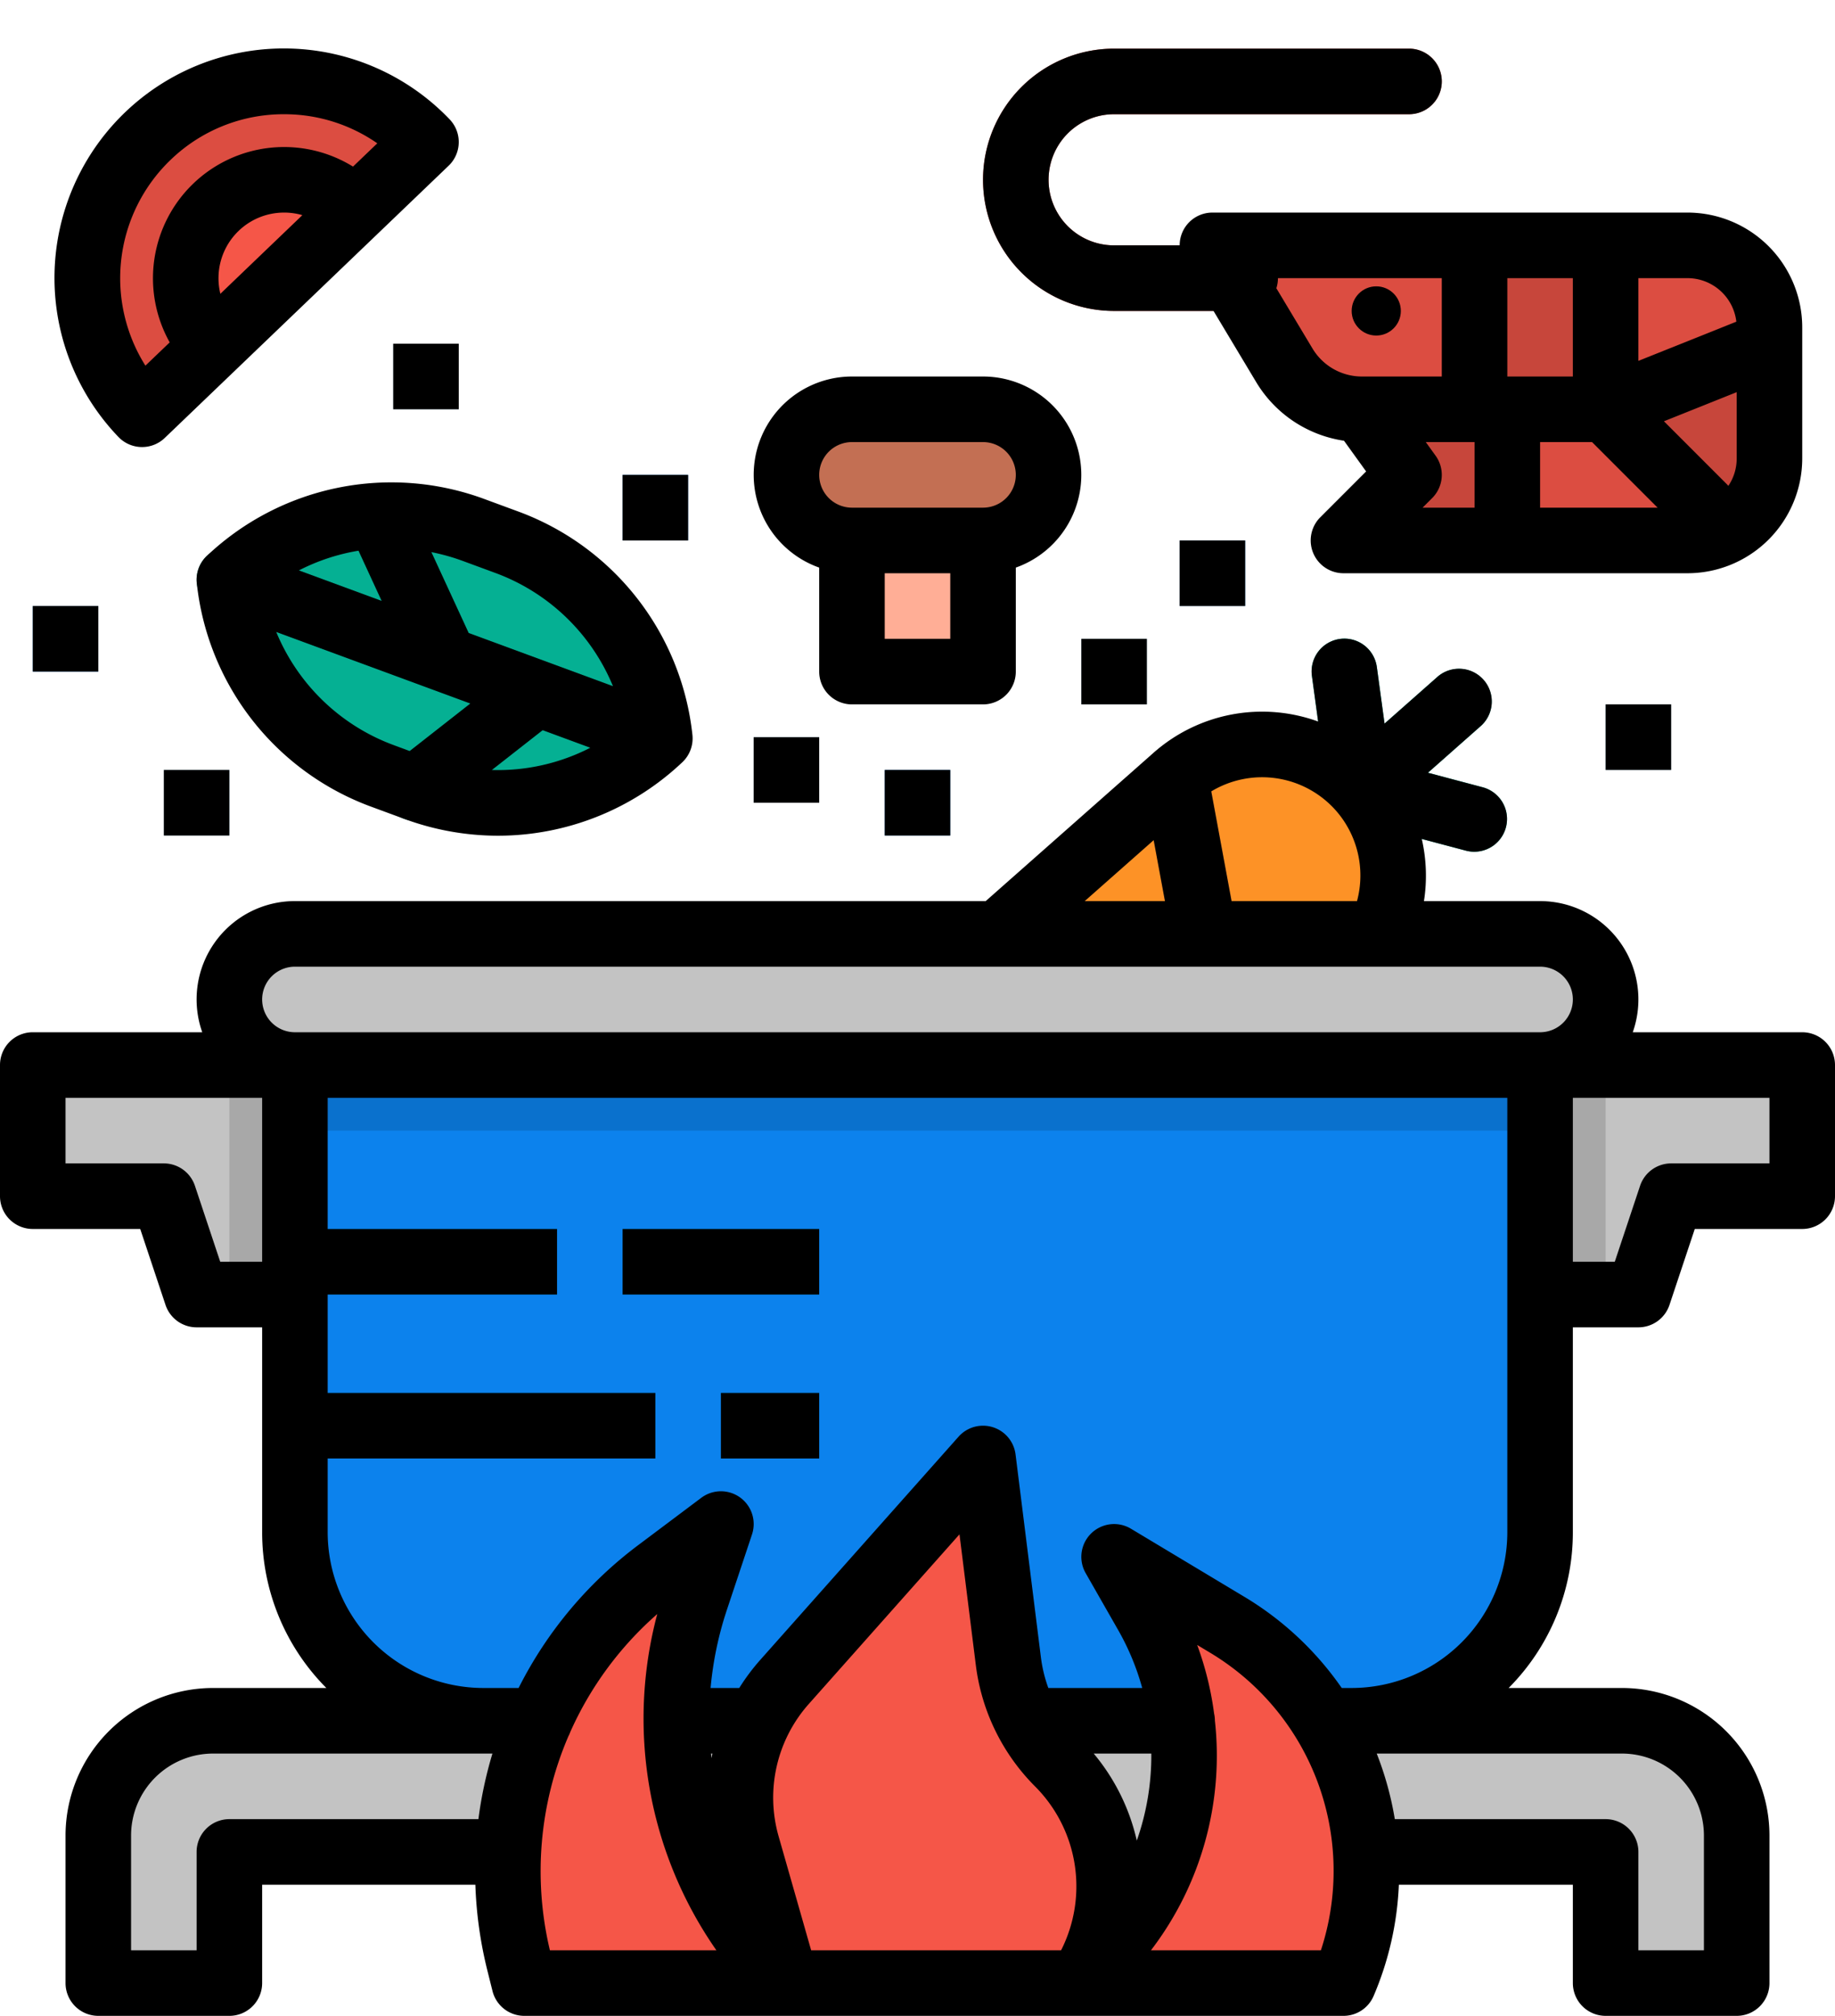 <svg xmlns="http://www.w3.org/2000/svg" viewBox="32 4.13 448 491.87"><g data-name="filled outline" id="filled_outline"><path d="M336,80H304a32,32,0,0,1,0-64h72a8,8,0,0,1,0,16H304a16,16,0,0,0,0,32h32a8,8,0,0,1,0,16Z" style="fill:#c7463b"/><path d="M394.051,196.242l-13.433-3.562,12.78-11.289A8,8,0,1,0,382.807,169.4l-12.781,11.289-1.877-13.769a8,8,0,1,0-15.853,2.162l3.9,28.58a8,8,0,0,0,5.876,6.651l27.881,7.395a8,8,0,0,0,4.1-15.465Z" style="fill:#05b093"/><path d="M319.351,278.822,256,248l62.951-54.218a32,32,0,0,1,45.169,2.8h0a32,32,0,0,1-2.8,45.168Z" style="fill:#fd9226"/><path d="M327.437,247.651a8,8,0,0,1-7.858-6.545l-8.494-45.868a8,8,0,0,1,15.732-2.913l8.5,45.868a8.007,8.007,0,0,1-7.875,9.458Z" style="fill:#e78244"/><path d="M56,452v36H88V456H424v32h32V452a28,28,0,0,0-28-28H84A28,28,0,0,0,56,452Z" style="fill:#c3c3c3"/><path d="M104,264H408a0,0,0,0,1,0,0V378a46,46,0,0,1-46,46H150a46,46,0,0,1-46-46V264A0,0,0,0,1,104,264Z" style="fill:#0c82ed"/><path d="M302.78,464.41a42.459,42.459,0,0,1-4.49,19.01L296,488H224l-9.58-33.52a42.544,42.544,0,0,1,9.11-39.95l43.52-48.96L272,360l6.19,49.52a42.525,42.525,0,0,0,12.13,24.8A42.524,42.524,0,0,1,302.78,464.41Z" style="fill:#fbb540"/><path d="M224,488H160l-1.26-5.04a91.525,91.525,0,0,1,33.88-95.42l7.85-5.89L208,376l-6.11,18.33A91.551,91.551,0,0,0,224,488Z" style="fill:#fbb540"/><path d="M360,488H296l8.97-10.77a69.785,69.785,0,0,0,6.98-79.31l-5-8.76L304,384l27.76,16.65A69.8,69.8,0,0,1,360,488Z" style="fill:#fbb540"/><path d="M297.13,464.42a42.449,42.449,0,0,1-4.49,19L290.35,488H224l-9.58-33.52a42.544,42.544,0,0,1,9.11-39.95l43.52-48.96,5.49,43.95a42.525,42.525,0,0,0,12.13,24.8A42.53,42.53,0,0,1,297.13,464.42Z" style="fill:#f55648"/><path d="M218.35,488H160l-1.26-5.04a91.525,91.525,0,0,1,33.88-95.42l7.85-5.89-4.23,12.68A91.509,91.509,0,0,0,218.35,488Z" style="fill:#f55648"/><path d="M354.35,488H296l8.97-10.77a69.785,69.785,0,0,0,6.98-79.31l-5-8.76,19.15,11.49A69.806,69.806,0,0,1,354.35,488Z" style="fill:#f55648"/><rect height="32" rx="16" style="fill:#c3c3c3" width="336" x="88" y="232"/><polygon points="104 320 80 320 72 296 40 296 40 264 104 264 104 320" style="fill:#c3c3c3"/><polygon points="408 320 432 320 440 296 472 296 472 264 408 264 408 320" style="fill:#c3c3c3"/><rect height="32" style="fill:#ffae96" width="32" x="240" y="136"/><rect height="32" rx="16" style="fill:#c36f53" width="64" x="224" y="104"/><path d="M328,64l17.591,29.319A22,22,0,0,0,364.456,104H400v32h44a20,20,0,0,0,20-20V84a20,20,0,0,0-20-20Z" style="fill:#dc4d41"/><path d="M464,88v28a19.967,19.967,0,0,1-10.44,17.56L424,104Z" style="fill:#dc4d41"/><polygon points="400 136 360 136 376 120 364.456 104 400 104 400 136" style="fill:#c7463b"/><rect height="40" style="fill:#c7463b" width="32" x="392" y="64"/><path d="M464,88v28a19.967,19.967,0,0,1-10.44,17.56L424,104Z" style="fill:#c7463b"/><circle cx="368" cy="80" r="6" style="fill:#c7463b"/><path d="M84.739,30.672h0a48,48,0,0,1,48,48v0a0,0,0,0,1,0,0h-96a0,0,0,0,1,0,0v0a48,48,0,0,1,48-48Z" style="fill:#dc4d41" transform="translate(-14.27 73.831) rotate(-43.781)"/><path d="M93.042,51.336h0a24,24,0,0,1,24,24v0a0,0,0,0,1,0,0h-48a0,0,0,0,1,0,0v0A24,24,0,0,1,93.042,51.336Z" style="fill:#f55648" transform="translate(-17.956 81.984) rotate(-43.781)"/><path d="M133.447,196.429l-7.925-2.919A57.887,57.887,0,0,1,88,145.583h0a57.89,57.89,0,0,1,59.647-12.127l7.925,2.92A57.887,57.887,0,0,1,193.094,184.3h0A57.885,57.885,0,0,1,133.447,196.429Z" style="fill:#05b093"/><path d="M188.354,174.03l-41.932-15.449-12.834-27.808a8,8,0,1,0-14.527,6.705l6.129,13.281L90.766,138.076a8,8,0,1,0-5.532,15.014l61.6,22.7L128.516,190.13a8,8,0,1,0,9.863,12.6l26.108-20.441,18.335,6.755a8,8,0,1,0,5.532-15.013Z" style="fill:#03816b"/><rect height="16" style="fill:#c1e3f7" width="16" x="216" y="184"/><rect height="16" style="fill:#569fe6" width="16" x="40" y="152"/><rect height="16" style="fill:#c1e3f7" width="16" x="72" y="192"/><rect height="16" style="fill:#569fe6" width="16" x="184" y="120"/><rect height="16" style="fill:#c1e3f7" width="16" x="128" y="88"/><rect height="16" style="fill:#c1e3f7" width="16" x="424" y="176"/><rect height="16" style="fill:#569fe6" width="16" x="320" y="136"/><rect height="16" style="fill:#c1e3f7" width="16" x="296" y="160"/><rect height="16" style="fill:#569fe6" width="16" x="248" y="192"/><rect height="16" style="fill:#009cf7" width="64" x="104" y="304"/><rect height="16" style="fill:#009cf7" width="48" x="184" y="304"/><rect height="16" style="fill:#009cf7" width="88" x="104" y="344"/><rect height="16" style="fill:#009cf7" width="24" x="208" y="344"/><rect height="56" style="fill:#a8a8a8" width="16" x="88" y="264"/><rect height="56" style="fill:#a8a8a8" width="16" x="408" y="264"/><rect height="16" style="fill:#0a71cd" width="304" x="104" y="264"/><path d="M40,304H66.234l6.176,18.53A8,8,0,0,0,80,328H96v50a53.823,53.823,0,0,0,15.676,38H84a36.04,36.04,0,0,0-36,36v36a8,8,0,0,0,8,8H88a8,8,0,0,0,8-8V464h52.055a99.924,99.924,0,0,0,2.924,20.9l1.26,5.041A8,8,0,0,0,160,496H360a8,8,0,0,0,7.354-4.849A77.092,77.092,0,0,0,373.52,464H416v24a8,8,0,0,0,8,8h32a8,8,0,0,0,8-8V452a36.04,36.04,0,0,0-36-36H400.324A53.823,53.823,0,0,0,416,378V328h16a8,8,0,0,0,7.59-5.47L445.766,304H472a8,8,0,0,0,8-8V264a8,8,0,0,0-8-8H430.624A23.992,23.992,0,0,0,408,224H379.646a39.963,39.963,0,0,0-.533-15.167l10.836,2.874a8,8,0,0,0,4.1-15.465l-13.433-3.562,12.78-11.289A8,8,0,1,0,382.807,169.4l-12.781,11.289-1.877-13.769a8,8,0,1,0-15.853,2.162l1.514,11.1a40.034,40.034,0,0,0-40.155,7.6l-41,36.214H104a23.992,23.992,0,0,0-22.624,32H40a8,8,0,0,0-8,8v32A8,8,0,0,0,40,304ZM88,448a8,8,0,0,0-8,8v24H64V452a20.023,20.023,0,0,1,20-20h68.224a99.319,99.319,0,0,0-3.424,16Zm78.252,32a83.372,83.372,0,0,1,4.5-52.186,8.113,8.113,0,0,0,.48-1.09,83.356,83.356,0,0,1,21.234-28.769A98.788,98.788,0,0,0,206.9,480Zm143.286-26.763A50.415,50.415,0,0,0,299.021,432h14.062A62.437,62.437,0,0,1,309.538,453.237Zm-24.874-13.26a34.5,34.5,0,0,1,6.47,39.868l-.077.155H230.034l-7.92-27.722a34.373,34.373,0,0,1,7.395-32.434l36.742-41.335,4,32A50.788,50.788,0,0,0,284.664,439.977Zm-78.955-6.859c-.043-.372-.086-.745-.125-1.118h.343C205.847,432.371,205.782,432.745,205.709,433.118ZM354.487,480H313a78.146,78.146,0,0,0,15.609-56.025,8.012,8.012,0,0,0-.2-1.751,77.589,77.589,0,0,0-4.126-16.724l3.356,2.014A62.056,62.056,0,0,1,354.487,480ZM448,452v28H432V456a8,8,0,0,0-8-8H372.531a78.737,78.737,0,0,0-4.416-16H428A20.023,20.023,0,0,1,448,452Zm-88.428-36a77.09,77.09,0,0,0-23.7-22.206L308.116,377.14a8,8,0,0,0-11.062,10.829l7.954,13.92A61.141,61.141,0,0,1,310.861,416H287.94a34.376,34.376,0,0,1-1.812-7.475l-6.19-49.517a8,8,0,0,0-13.917-4.323L217.55,409.214A51.041,51.041,0,0,0,212.484,416h-7a84.4,84.4,0,0,1,4-19.136l6.111-18.334a8,8,0,0,0-12.39-8.93l-15.381,11.536A99.486,99.486,0,0,0,158.614,416H150a38.043,38.043,0,0,1-38-38V360h80V344H112V320h56V304H112V272H400V378a38.043,38.043,0,0,1-38,38ZM464,288H440a8,8,0,0,0-7.59,5.47L426.234,312H416V272h48ZM358.117,201.869l.006.007.006.007A23.975,23.975,0,0,1,363.3,224h-30.62l-4.958-26.771A24.035,24.035,0,0,1,358.117,201.869Zm-44.459,7.263L316.411,224H296.825ZM96,248a8.009,8.009,0,0,1,8-8H408a8,8,0,0,1,0,16H104A8.009,8.009,0,0,1,96,248ZM48,272H96v40H85.766L79.59,293.47A8,8,0,0,0,72,288H48Z"/><path d="M232,142.624V168a8,8,0,0,0,8,8h32a8,8,0,0,0,8-8V142.624A24,24,0,0,0,272,96H240a24,24,0,0,0-8,46.624ZM264,160H248V144h16Zm-24-48h32a8,8,0,0,1,0,16H240a8,8,0,0,1,0-16Z"/><path d="M304,80h24.271l10.46,17.435a30.172,30.172,0,0,0,21.394,14.235l5.4,7.488-11.185,11.185A8,8,0,0,0,360,144h84a28.032,28.032,0,0,0,28-28V84a28.032,28.032,0,0,0-28-28H328a7.985,7.985,0,0,0-7.994,8H304a16,16,0,0,1,0-32h72a8,8,0,0,0,0-16H304a32,32,0,0,0,0,64Zm78.487,35.319L380.093,112H392v16H379.313l2.344-2.343A8,8,0,0,0,382.487,115.319ZM400,72h16V96H400Zm8,40h12.686l16,16H408Zm45.962,10.681c-.1-.113-.2-.229-.305-.338l-15.422-15.421L456,99.816V116A11.929,11.929,0,0,1,453.962,122.681Zm1.952-40.063L432,92.184V72h12A12.013,12.013,0,0,1,455.914,82.618ZM384,72V96H364.456a14.067,14.067,0,0,1-12-6.8l-8.843-14.738A8,8,0,0,0,344,72Z"/><circle cx="368" cy="80" r="6"/><path d="M66.69,113.211a7.972,7.972,0,0,0,5.535-2.224l69.31-66.423a8,8,0,0,0,.241-11.311,56,56,0,1,0-80.862,77.494A7.976,7.976,0,0,0,66.69,113.211ZM85.8,75.817a16.073,16.073,0,0,1-.45-4.157A16,16,0,0,1,101.335,56c.116,0,.233,0,.35,0a16.093,16.093,0,0,1,4.134.627l-10.01,9.593Zm-12.131-32.7A39.725,39.725,0,0,1,101.322,32c.29,0,.582,0,.873.009A39.722,39.722,0,0,1,124.114,39.1l-5.928,5.682A32.015,32.015,0,0,0,73.432,87.669L67.5,93.35a40.033,40.033,0,0,1,6.164-50.229Z"/><rect height="16" width="16" x="216" y="184"/><rect height="16" width="16" x="40" y="152"/><rect height="16" width="16" x="72" y="192"/><rect height="16" width="16" x="184" y="120"/><rect height="16" width="16" x="128" y="88"/><rect height="16" width="16" x="424" y="176"/><rect height="16" width="16" x="320" y="136"/><rect height="16" width="16" x="296" y="160"/><rect height="16" width="16" x="248" y="192"/><rect height="16" width="48" x="184" y="304"/><rect height="16" width="24" x="208" y="344"/><path d="M201.046,183.418a65.532,65.532,0,0,0-42.708-54.549l-7.925-2.92a65.531,65.531,0,0,0-67.891,13.8,8,8,0,0,0-2.473,6.714,65.528,65.528,0,0,0,42.708,54.551l7.925,2.92a66.219,66.219,0,0,0,22.915,4.111,65.551,65.551,0,0,0,44.975-17.915A8,8,0,0,0,201.046,183.418Zm-48.239-39.536a49.585,49.585,0,0,1,28.847,27.68l-35.232-12.981-9.108-19.734a50.687,50.687,0,0,1,7.568,2.115Zm-33.274-5.38,5.657,12.257-20.219-7.449A49.42,49.42,0,0,1,119.533,138.5ZM99.44,158.324l47.4,17.462-14.81,11.6L128.288,186A49.588,49.588,0,0,1,99.44,158.324Zm52.628,33.687,12.419-9.723,11.636,4.287A49.4,49.4,0,0,1,152.068,192.011Z"/></g></svg>